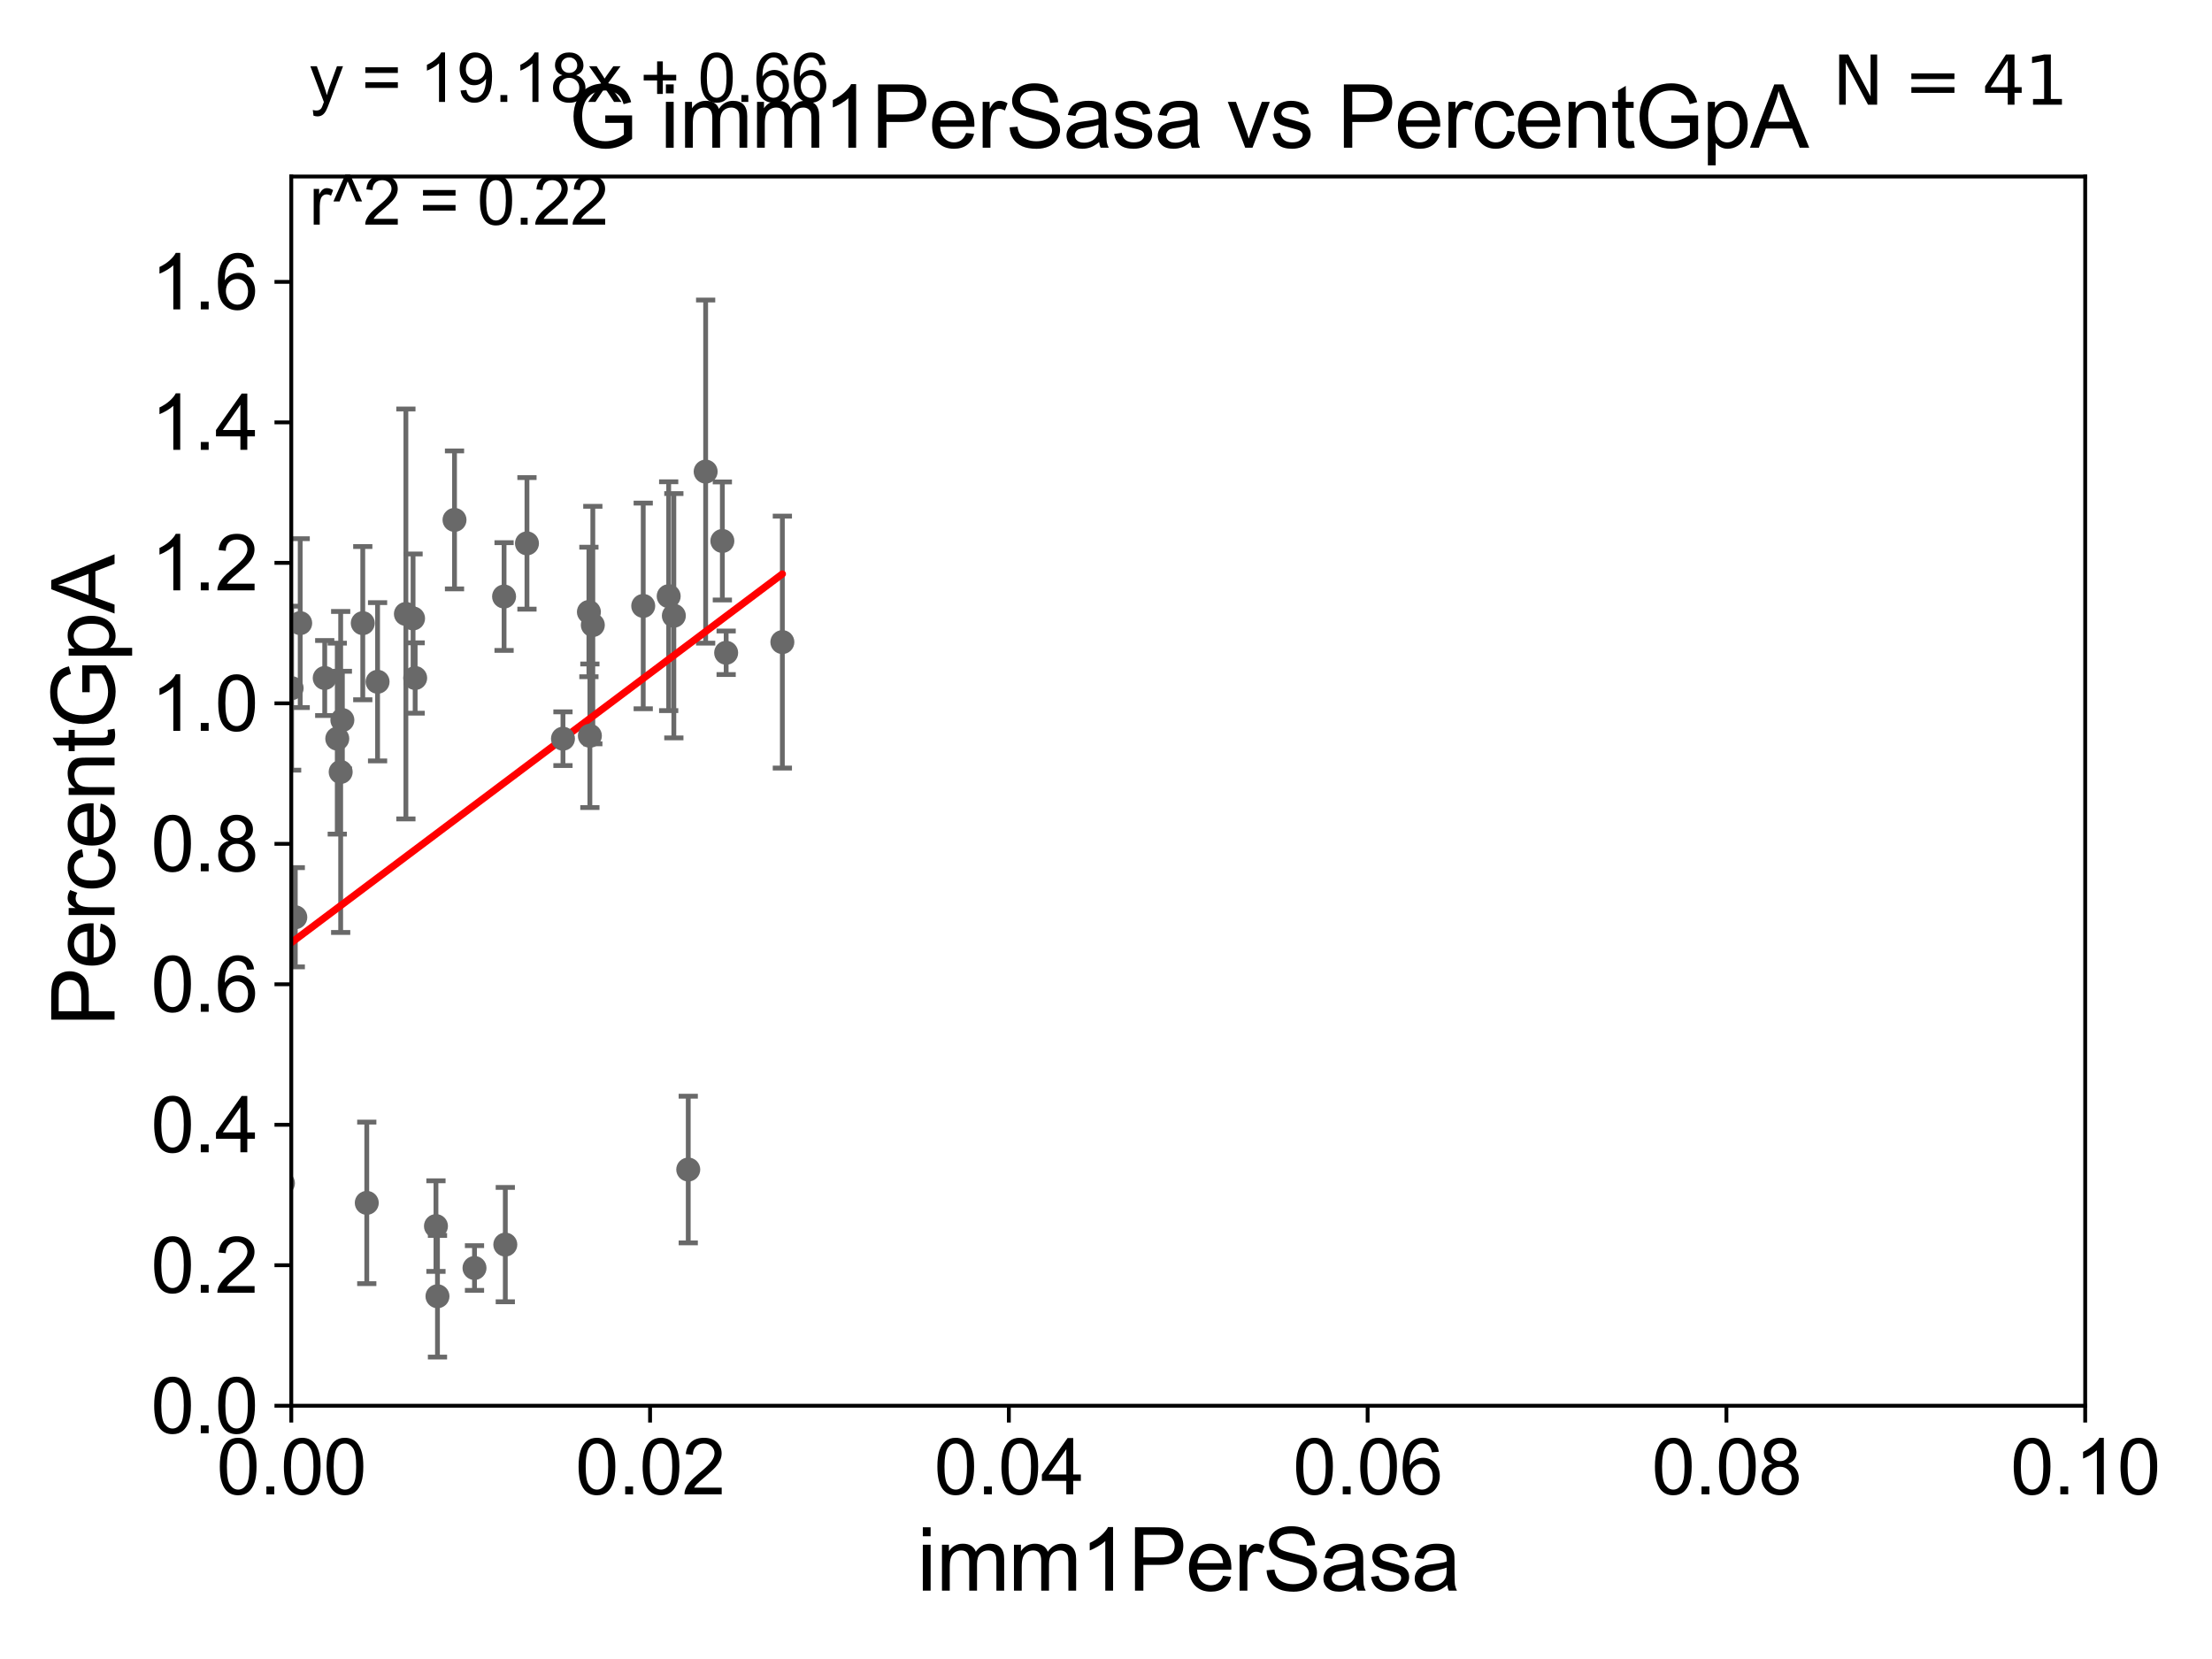 <?xml version="1.0" encoding="utf-8" standalone="no"?>
<!DOCTYPE svg PUBLIC "-//W3C//DTD SVG 1.1//EN"
  "http://www.w3.org/Graphics/SVG/1.1/DTD/svg11.dtd">
<svg xmlns:xlink="http://www.w3.org/1999/xlink" width="460.8pt" height="345.6pt" viewBox="0 0 460.8 345.6" xmlns="http://www.w3.org/2000/svg" version="1.1">
 <defs>
  <style type="text/css">*{stroke-linejoin: round; stroke-linecap: butt}</style>
 </defs>
 <g id="figure_1">
  <g id="patch_1">
   <path d="M 0 345.6 
L 460.8 345.6 
L 460.8 0 
L 0 0 
z
" style="fill: #ffffff"/>
  </g>
  <g id="axes_1">
   <g id="patch_2">
    <path d="M 60.68 292.84 
L 434.385 292.84 
L 434.385 36.775 
L 60.68 36.775 
z
" style="fill: #ffffff"/>
   </g>
   <g id="PathCollection_1">
    <defs>
     <path id="m2243560147" d="M 0 1.118 
C 0.297 1.118 0.581 1 0.791 0.791 
C 1 0.581 1.118 0.297 1.118 0 
C 1.118 -0.297 1 -0.581 0.791 -0.791 
C 0.581 -1 0.297 -1.118 0 -1.118 
C -0.297 -1.118 -0.581 -1 -0.791 -0.791 
C -1 -0.581 -1.118 -0.297 -1.118 0 
C -1.118 0.297 -1 0.581 -0.791 0.791 
C -0.581 1 -0.297 1.118 0 1.118 
z
" style="stroke: #696969"/>
    </defs>
    <g clip-path="url(#p7c82beccc7)">
     <use xlink:href="#m2243560147" x="67.646" y="141.24" style="fill: #696969; stroke: #696969"/>
     <use xlink:href="#m2243560147" x="86.049" y="128.83" style="fill: #696969; stroke: #696969"/>
     <use xlink:href="#m2243560147" x="105.008" y="124.27" style="fill: #696969; stroke: #696969"/>
     <use xlink:href="#m2243560147" x="84.555" y="127.898" style="fill: #696969; stroke: #696969"/>
     <use xlink:href="#m2243560147" x="51.725" y="133.988" style="fill: #696969; stroke: #696969"/>
     <use xlink:href="#m2243560147" x="143.375" y="243.637" style="fill: #696969; stroke: #696969"/>
     <use xlink:href="#m2243560147" x="70.261" y="153.873" style="fill: #696969; stroke: #696969"/>
     <use xlink:href="#m2243560147" x="61.514" y="191.082" style="fill: #696969; stroke: #696969"/>
     <use xlink:href="#m2243560147" x="58.943" y="246.482" style="fill: #696969; stroke: #696969"/>
     <use xlink:href="#m2243560147" x="90.818" y="255.418" style="fill: #696969; stroke: #696969"/>
     <use xlink:href="#m2243560147" x="91.135" y="270.034" style="fill: #696969; stroke: #696969"/>
     <use xlink:href="#m2243560147" x="98.847" y="264.146" style="fill: #696969; stroke: #696969"/>
     <use xlink:href="#m2243560147" x="33.419" y="264.045" style="fill: #696969; stroke: #696969"/>
     <use xlink:href="#m2243560147" x="53.851" y="255.278" style="fill: #696969; stroke: #696969"/>
     <use xlink:href="#m2243560147" x="76.406" y="250.581" style="fill: #696969; stroke: #696969"/>
     <use xlink:href="#m2243560147" x="49.015" y="239.809" style="fill: #696969; stroke: #696969"/>
     <use xlink:href="#m2243560147" x="25.492" y="262.939" style="fill: #696969; stroke: #696969"/>
     <use xlink:href="#m2243560147" x="31.706" y="245.771" style="fill: #696969; stroke: #696969"/>
     <use xlink:href="#m2243560147" x="117.276" y="153.884" style="fill: #696969; stroke: #696969"/>
     <use xlink:href="#m2243560147" x="105.264" y="259.271" style="fill: #696969; stroke: #696969"/>
     <use xlink:href="#m2243560147" x="78.656" y="142.026" style="fill: #696969; stroke: #696969"/>
     <use xlink:href="#m2243560147" x="139.3" y="124.199" style="fill: #696969; stroke: #696969"/>
     <use xlink:href="#m2243560147" x="70.969" y="160.814" style="fill: #696969; stroke: #696969"/>
     <use xlink:href="#m2243560147" x="123.496" y="130.211" style="fill: #696969; stroke: #696969"/>
     <use xlink:href="#m2243560147" x="133.996" y="126.225" style="fill: #696969; stroke: #696969"/>
     <use xlink:href="#m2243560147" x="86.486" y="141.241" style="fill: #696969; stroke: #696969"/>
     <use xlink:href="#m2243560147" x="109.776" y="113.195" style="fill: #696969; stroke: #696969"/>
     <use xlink:href="#m2243560147" x="62.536" y="129.809" style="fill: #696969; stroke: #696969"/>
     <use xlink:href="#m2243560147" x="60.752" y="143.356" style="fill: #696969; stroke: #696969"/>
     <use xlink:href="#m2243560147" x="75.572" y="129.815" style="fill: #696969; stroke: #696969"/>
     <use xlink:href="#m2243560147" x="94.684" y="108.307" style="fill: #696969; stroke: #696969"/>
     <use xlink:href="#m2243560147" x="162.98" y="133.761" style="fill: #696969; stroke: #696969"/>
     <use xlink:href="#m2243560147" x="71.321" y="150.001" style="fill: #696969; stroke: #696969"/>
     <use xlink:href="#m2243560147" x="147" y="98.244" style="fill: #696969; stroke: #696969"/>
     <use xlink:href="#m2243560147" x="48.627" y="170.955" style="fill: #696969; stroke: #696969"/>
     <use xlink:href="#m2243560147" x="140.375" y="128.271" style="fill: #696969; stroke: #696969"/>
     <use xlink:href="#m2243560147" x="151.271" y="135.984" style="fill: #696969; stroke: #696969"/>
     <use xlink:href="#m2243560147" x="150.48" y="112.694" style="fill: #696969; stroke: #696969"/>
     <use xlink:href="#m2243560147" x="122.884" y="153.276" style="fill: #696969; stroke: #696969"/>
     <use xlink:href="#m2243560147" x="122.68" y="127.485" style="fill: #696969; stroke: #696969"/>
     <use xlink:href="#m2243560147" x="56.723" y="259.422" style="fill: #696969; stroke: #696969"/>
    </g>
   </g>
   <g id="matplotlib.axis_1">
    <g id="xtick_1">
     <g id="line2d_1">
      <defs>
       <path id="md8ec4ab8c9" d="M 0 0 
L 0 3.5 
" style="stroke: #000000; stroke-width: 0.8"/>
      </defs>
      <g>
       <use xlink:href="#md8ec4ab8c9" x="60.68" y="292.84" style="stroke: #000000; stroke-width: 0.8"/>
      </g>
     </g>
     <g id="text_1">
      <!-- 0.00 -->
      <g transform="translate(45.111 311.293)scale(0.16 -0.16)">
       <defs>
        <path id="ArialMT-30" d="M 266 2259 
Q 266 3072 433 3567 
Q 600 4063 929 4331 
Q 1259 4600 1759 4600 
Q 2128 4600 2406 4451 
Q 2684 4303 2865 4023 
Q 3047 3744 3150 3342 
Q 3253 2941 3253 2259 
Q 3253 1453 3087 958 
Q 2922 463 2592 192 
Q 2263 -78 1759 -78 
Q 1097 -78 719 397 
Q 266 969 266 2259 
z
M 844 2259 
Q 844 1131 1108 757 
Q 1372 384 1759 384 
Q 2147 384 2411 759 
Q 2675 1134 2675 2259 
Q 2675 3391 2411 3762 
Q 2147 4134 1753 4134 
Q 1366 4134 1134 3806 
Q 844 3388 844 2259 
z
" transform="scale(0.016)"/>
        <path id="ArialMT-2e" d="M 581 0 
L 581 641 
L 1222 641 
L 1222 0 
L 581 0 
z
" transform="scale(0.016)"/>
       </defs>
       <use xlink:href="#ArialMT-30"/>
       <use xlink:href="#ArialMT-2e" x="55.615"/>
       <use xlink:href="#ArialMT-30" x="83.398"/>
       <use xlink:href="#ArialMT-30" x="139.014"/>
      </g>
     </g>
    </g>
    <g id="xtick_2">
     <g id="line2d_2">
      <g>
       <use xlink:href="#md8ec4ab8c9" x="135.421" y="292.84" style="stroke: #000000; stroke-width: 0.8"/>
      </g>
     </g>
     <g id="text_2">
      <!-- 0.02 -->
      <g transform="translate(119.852 311.293)scale(0.16 -0.16)">
       <defs>
        <path id="ArialMT-32" d="M 3222 541 
L 3222 0 
L 194 0 
Q 188 203 259 391 
Q 375 700 629 1000 
Q 884 1300 1366 1694 
Q 2113 2306 2375 2664 
Q 2638 3022 2638 3341 
Q 2638 3675 2398 3904 
Q 2159 4134 1775 4134 
Q 1369 4134 1125 3890 
Q 881 3647 878 3216 
L 300 3275 
Q 359 3922 746 4261 
Q 1134 4600 1788 4600 
Q 2447 4600 2831 4234 
Q 3216 3869 3216 3328 
Q 3216 3053 3103 2787 
Q 2991 2522 2730 2228 
Q 2469 1934 1863 1422 
Q 1356 997 1212 845 
Q 1069 694 975 541 
L 3222 541 
z
" transform="scale(0.016)"/>
       </defs>
       <use xlink:href="#ArialMT-30"/>
       <use xlink:href="#ArialMT-2e" x="55.615"/>
       <use xlink:href="#ArialMT-30" x="83.398"/>
       <use xlink:href="#ArialMT-32" x="139.014"/>
      </g>
     </g>
    </g>
    <g id="xtick_3">
     <g id="line2d_3">
      <g>
       <use xlink:href="#md8ec4ab8c9" x="210.162" y="292.84" style="stroke: #000000; stroke-width: 0.8"/>
      </g>
     </g>
     <g id="text_3">
      <!-- 0.04 -->
      <g transform="translate(194.593 311.293)scale(0.16 -0.16)">
       <defs>
        <path id="ArialMT-34" d="M 2069 0 
L 2069 1097 
L 81 1097 
L 81 1613 
L 2172 4581 
L 2631 4581 
L 2631 1613 
L 3250 1613 
L 3250 1097 
L 2631 1097 
L 2631 0 
L 2069 0 
z
M 2069 1613 
L 2069 3678 
L 634 1613 
L 2069 1613 
z
" transform="scale(0.016)"/>
       </defs>
       <use xlink:href="#ArialMT-30"/>
       <use xlink:href="#ArialMT-2e" x="55.615"/>
       <use xlink:href="#ArialMT-30" x="83.398"/>
       <use xlink:href="#ArialMT-34" x="139.014"/>
      </g>
     </g>
    </g>
    <g id="xtick_4">
     <g id="line2d_4">
      <g>
       <use xlink:href="#md8ec4ab8c9" x="284.903" y="292.84" style="stroke: #000000; stroke-width: 0.8"/>
      </g>
     </g>
     <g id="text_4">
      <!-- 0.06 -->
      <g transform="translate(269.334 311.293)scale(0.16 -0.16)">
       <defs>
        <path id="ArialMT-36" d="M 3184 3459 
L 2625 3416 
Q 2550 3747 2413 3897 
Q 2184 4138 1850 4138 
Q 1581 4138 1378 3988 
Q 1113 3794 959 3422 
Q 806 3050 800 2363 
Q 1003 2672 1297 2822 
Q 1591 2972 1913 2972 
Q 2475 2972 2870 2558 
Q 3266 2144 3266 1488 
Q 3266 1056 3080 686 
Q 2894 316 2569 119 
Q 2244 -78 1831 -78 
Q 1128 -78 684 439 
Q 241 956 241 2144 
Q 241 3472 731 4075 
Q 1159 4600 1884 4600 
Q 2425 4600 2770 4297 
Q 3116 3994 3184 3459 
z
M 888 1484 
Q 888 1194 1011 928 
Q 1134 663 1356 523 
Q 1578 384 1822 384 
Q 2178 384 2434 671 
Q 2691 959 2691 1453 
Q 2691 1928 2437 2201 
Q 2184 2475 1800 2475 
Q 1419 2475 1153 2201 
Q 888 1928 888 1484 
z
" transform="scale(0.016)"/>
       </defs>
       <use xlink:href="#ArialMT-30"/>
       <use xlink:href="#ArialMT-2e" x="55.615"/>
       <use xlink:href="#ArialMT-30" x="83.398"/>
       <use xlink:href="#ArialMT-36" x="139.014"/>
      </g>
     </g>
    </g>
    <g id="xtick_5">
     <g id="line2d_5">
      <g>
       <use xlink:href="#md8ec4ab8c9" x="359.644" y="292.84" style="stroke: #000000; stroke-width: 0.8"/>
      </g>
     </g>
     <g id="text_5">
      <!-- 0.08 -->
      <g transform="translate(344.075 311.293)scale(0.16 -0.16)">
       <defs>
        <path id="ArialMT-38" d="M 1131 2484 
Q 781 2613 612 2850 
Q 444 3088 444 3419 
Q 444 3919 803 4259 
Q 1163 4600 1759 4600 
Q 2359 4600 2725 4251 
Q 3091 3903 3091 3403 
Q 3091 3084 2923 2848 
Q 2756 2613 2416 2484 
Q 2838 2347 3058 2040 
Q 3278 1734 3278 1309 
Q 3278 722 2862 322 
Q 2447 -78 1769 -78 
Q 1091 -78 675 323 
Q 259 725 259 1325 
Q 259 1772 486 2073 
Q 713 2375 1131 2484 
z
M 1019 3438 
Q 1019 3113 1228 2906 
Q 1438 2700 1772 2700 
Q 2097 2700 2305 2904 
Q 2513 3109 2513 3406 
Q 2513 3716 2298 3927 
Q 2084 4138 1766 4138 
Q 1444 4138 1231 3931 
Q 1019 3725 1019 3438 
z
M 838 1322 
Q 838 1081 952 856 
Q 1066 631 1291 507 
Q 1516 384 1775 384 
Q 2178 384 2440 643 
Q 2703 903 2703 1303 
Q 2703 1709 2433 1975 
Q 2163 2241 1756 2241 
Q 1359 2241 1098 1978 
Q 838 1716 838 1322 
z
" transform="scale(0.016)"/>
       </defs>
       <use xlink:href="#ArialMT-30"/>
       <use xlink:href="#ArialMT-2e" x="55.615"/>
       <use xlink:href="#ArialMT-30" x="83.398"/>
       <use xlink:href="#ArialMT-38" x="139.014"/>
      </g>
     </g>
    </g>
    <g id="xtick_6">
     <g id="line2d_6">
      <g>
       <use xlink:href="#md8ec4ab8c9" x="434.385" y="292.84" style="stroke: #000000; stroke-width: 0.8"/>
      </g>
     </g>
     <g id="text_6">
      <!-- 0.10 -->
      <g transform="translate(418.816 311.293)scale(0.16 -0.16)">
       <defs>
        <path id="ArialMT-31" d="M 2384 0 
L 1822 0 
L 1822 3584 
Q 1619 3391 1289 3197 
Q 959 3003 697 2906 
L 697 3450 
Q 1169 3672 1522 3987 
Q 1875 4303 2022 4600 
L 2384 4600 
L 2384 0 
z
" transform="scale(0.016)"/>
       </defs>
       <use xlink:href="#ArialMT-30"/>
       <use xlink:href="#ArialMT-2e" x="55.615"/>
       <use xlink:href="#ArialMT-31" x="83.398"/>
       <use xlink:href="#ArialMT-30" x="139.014"/>
      </g>
     </g>
    </g>
    <g id="text_7">
     <!-- imm1PerSasa -->
     <g transform="translate(191.017 331.357)scale(0.18 -0.18)">
      <defs>
       <path id="ArialMT-69" d="M 425 3934 
L 425 4581 
L 988 4581 
L 988 3934 
L 425 3934 
z
M 425 0 
L 425 3319 
L 988 3319 
L 988 0 
L 425 0 
z
" transform="scale(0.016)"/>
       <path id="ArialMT-6d" d="M 422 0 
L 422 3319 
L 925 3319 
L 925 2853 
Q 1081 3097 1340 3245 
Q 1600 3394 1931 3394 
Q 2300 3394 2536 3241 
Q 2772 3088 2869 2813 
Q 3263 3394 3894 3394 
Q 4388 3394 4653 3120 
Q 4919 2847 4919 2278 
L 4919 0 
L 4359 0 
L 4359 2091 
Q 4359 2428 4304 2576 
Q 4250 2725 4106 2815 
Q 3963 2906 3769 2906 
Q 3419 2906 3187 2673 
Q 2956 2441 2956 1928 
L 2956 0 
L 2394 0 
L 2394 2156 
Q 2394 2531 2256 2718 
Q 2119 2906 1806 2906 
Q 1569 2906 1367 2781 
Q 1166 2656 1075 2415 
Q 984 2175 984 1722 
L 984 0 
L 422 0 
z
" transform="scale(0.016)"/>
       <path id="ArialMT-50" d="M 494 0 
L 494 4581 
L 2222 4581 
Q 2678 4581 2919 4538 
Q 3256 4481 3484 4323 
Q 3713 4166 3852 3881 
Q 3991 3597 3991 3256 
Q 3991 2672 3619 2267 
Q 3247 1863 2275 1863 
L 1100 1863 
L 1100 0 
L 494 0 
z
M 1100 2403 
L 2284 2403 
Q 2872 2403 3119 2622 
Q 3366 2841 3366 3238 
Q 3366 3525 3220 3729 
Q 3075 3934 2838 4000 
Q 2684 4041 2272 4041 
L 1100 4041 
L 1100 2403 
z
" transform="scale(0.016)"/>
       <path id="ArialMT-65" d="M 2694 1069 
L 3275 997 
Q 3138 488 2766 206 
Q 2394 -75 1816 -75 
Q 1088 -75 661 373 
Q 234 822 234 1631 
Q 234 2469 665 2931 
Q 1097 3394 1784 3394 
Q 2450 3394 2872 2941 
Q 3294 2488 3294 1666 
Q 3294 1616 3291 1516 
L 816 1516 
Q 847 969 1125 678 
Q 1403 388 1819 388 
Q 2128 388 2347 550 
Q 2566 713 2694 1069 
z
M 847 1978 
L 2700 1978 
Q 2663 2397 2488 2606 
Q 2219 2931 1791 2931 
Q 1403 2931 1139 2672 
Q 875 2413 847 1978 
z
" transform="scale(0.016)"/>
       <path id="ArialMT-72" d="M 416 0 
L 416 3319 
L 922 3319 
L 922 2816 
Q 1116 3169 1280 3281 
Q 1444 3394 1641 3394 
Q 1925 3394 2219 3213 
L 2025 2691 
Q 1819 2813 1613 2813 
Q 1428 2813 1281 2702 
Q 1134 2591 1072 2394 
Q 978 2094 978 1738 
L 978 0 
L 416 0 
z
" transform="scale(0.016)"/>
       <path id="ArialMT-53" d="M 288 1472 
L 859 1522 
Q 900 1178 1048 958 
Q 1197 738 1509 602 
Q 1822 466 2213 466 
Q 2559 466 2825 569 
Q 3091 672 3220 851 
Q 3350 1031 3350 1244 
Q 3350 1459 3225 1620 
Q 3100 1781 2813 1891 
Q 2628 1963 1997 2114 
Q 1366 2266 1113 2400 
Q 784 2572 623 2826 
Q 463 3081 463 3397 
Q 463 3744 659 4045 
Q 856 4347 1234 4503 
Q 1613 4659 2075 4659 
Q 2584 4659 2973 4495 
Q 3363 4331 3572 4012 
Q 3781 3694 3797 3291 
L 3216 3247 
Q 3169 3681 2898 3903 
Q 2628 4125 2100 4125 
Q 1550 4125 1298 3923 
Q 1047 3722 1047 3438 
Q 1047 3191 1225 3031 
Q 1400 2872 2139 2705 
Q 2878 2538 3153 2413 
Q 3553 2228 3743 1945 
Q 3934 1663 3934 1294 
Q 3934 928 3725 604 
Q 3516 281 3123 101 
Q 2731 -78 2241 -78 
Q 1619 -78 1198 103 
Q 778 284 539 648 
Q 300 1013 288 1472 
z
" transform="scale(0.016)"/>
       <path id="ArialMT-61" d="M 2588 409 
Q 2275 144 1986 34 
Q 1697 -75 1366 -75 
Q 819 -75 525 192 
Q 231 459 231 875 
Q 231 1119 342 1320 
Q 453 1522 633 1644 
Q 813 1766 1038 1828 
Q 1203 1872 1538 1913 
Q 2219 1994 2541 2106 
Q 2544 2222 2544 2253 
Q 2544 2597 2384 2738 
Q 2169 2928 1744 2928 
Q 1347 2928 1158 2789 
Q 969 2650 878 2297 
L 328 2372 
Q 403 2725 575 2942 
Q 747 3159 1072 3276 
Q 1397 3394 1825 3394 
Q 2250 3394 2515 3294 
Q 2781 3194 2906 3042 
Q 3031 2891 3081 2659 
Q 3109 2516 3109 2141 
L 3109 1391 
Q 3109 606 3145 398 
Q 3181 191 3288 0 
L 2700 0 
Q 2613 175 2588 409 
z
M 2541 1666 
Q 2234 1541 1622 1453 
Q 1275 1403 1131 1340 
Q 988 1278 909 1158 
Q 831 1038 831 891 
Q 831 666 1001 516 
Q 1172 366 1500 366 
Q 1825 366 2078 508 
Q 2331 650 2450 897 
Q 2541 1088 2541 1459 
L 2541 1666 
z
" transform="scale(0.016)"/>
       <path id="ArialMT-73" d="M 197 991 
L 753 1078 
Q 800 744 1014 566 
Q 1228 388 1613 388 
Q 2000 388 2187 545 
Q 2375 703 2375 916 
Q 2375 1106 2209 1216 
Q 2094 1291 1634 1406 
Q 1016 1563 777 1677 
Q 538 1791 414 1992 
Q 291 2194 291 2438 
Q 291 2659 392 2848 
Q 494 3038 669 3163 
Q 800 3259 1026 3326 
Q 1253 3394 1513 3394 
Q 1903 3394 2198 3281 
Q 2494 3169 2634 2976 
Q 2775 2784 2828 2463 
L 2278 2388 
Q 2241 2644 2061 2787 
Q 1881 2931 1553 2931 
Q 1166 2931 1000 2803 
Q 834 2675 834 2503 
Q 834 2394 903 2306 
Q 972 2216 1119 2156 
Q 1203 2125 1616 2013 
Q 2213 1853 2448 1751 
Q 2684 1650 2818 1456 
Q 2953 1263 2953 975 
Q 2953 694 2789 445 
Q 2625 197 2315 61 
Q 2006 -75 1616 -75 
Q 969 -75 630 194 
Q 291 463 197 991 
z
" transform="scale(0.016)"/>
      </defs>
      <use xlink:href="#ArialMT-69"/>
      <use xlink:href="#ArialMT-6d" x="22.217"/>
      <use xlink:href="#ArialMT-6d" x="105.518"/>
      <use xlink:href="#ArialMT-31" x="188.818"/>
      <use xlink:href="#ArialMT-50" x="244.434"/>
      <use xlink:href="#ArialMT-65" x="311.133"/>
      <use xlink:href="#ArialMT-72" x="366.748"/>
      <use xlink:href="#ArialMT-53" x="400.049"/>
      <use xlink:href="#ArialMT-61" x="466.748"/>
      <use xlink:href="#ArialMT-73" x="522.363"/>
      <use xlink:href="#ArialMT-61" x="572.363"/>
     </g>
    </g>
   </g>
   <g id="matplotlib.axis_2">
    <g id="ytick_1">
     <g id="line2d_7">
      <defs>
       <path id="m9326427aa5" d="M 0 0 
L -3.5 0 
" style="stroke: #000000; stroke-width: 0.8"/>
      </defs>
      <g>
       <use xlink:href="#m9326427aa5" x="60.68" y="292.84" style="stroke: #000000; stroke-width: 0.8"/>
      </g>
     </g>
     <g id="text_8">
      <!-- 0.0 -->
      <g transform="translate(31.44 298.566)scale(0.16 -0.16)">
       <use xlink:href="#ArialMT-30"/>
       <use xlink:href="#ArialMT-2e" x="55.615"/>
       <use xlink:href="#ArialMT-30" x="83.398"/>
      </g>
     </g>
    </g>
    <g id="ytick_2">
     <g id="line2d_8">
      <g>
       <use xlink:href="#m9326427aa5" x="60.68" y="263.575" style="stroke: #000000; stroke-width: 0.8"/>
      </g>
     </g>
     <g id="text_9">
      <!-- 0.2 -->
      <g transform="translate(31.44 269.302)scale(0.16 -0.16)">
       <use xlink:href="#ArialMT-30"/>
       <use xlink:href="#ArialMT-2e" x="55.615"/>
       <use xlink:href="#ArialMT-32" x="83.398"/>
      </g>
     </g>
    </g>
    <g id="ytick_3">
     <g id="line2d_9">
      <g>
       <use xlink:href="#m9326427aa5" x="60.68" y="234.311" style="stroke: #000000; stroke-width: 0.8"/>
      </g>
     </g>
     <g id="text_10">
      <!-- 0.4 -->
      <g transform="translate(31.44 240.037)scale(0.16 -0.16)">
       <use xlink:href="#ArialMT-30"/>
       <use xlink:href="#ArialMT-2e" x="55.615"/>
       <use xlink:href="#ArialMT-34" x="83.398"/>
      </g>
     </g>
    </g>
    <g id="ytick_4">
     <g id="line2d_10">
      <g>
       <use xlink:href="#m9326427aa5" x="60.68" y="205.046" style="stroke: #000000; stroke-width: 0.8"/>
      </g>
     </g>
     <g id="text_11">
      <!-- 0.6 -->
      <g transform="translate(31.44 210.772)scale(0.16 -0.16)">
       <use xlink:href="#ArialMT-30"/>
       <use xlink:href="#ArialMT-2e" x="55.615"/>
       <use xlink:href="#ArialMT-36" x="83.398"/>
      </g>
     </g>
    </g>
    <g id="ytick_5">
     <g id="line2d_11">
      <g>
       <use xlink:href="#m9326427aa5" x="60.68" y="175.782" style="stroke: #000000; stroke-width: 0.8"/>
      </g>
     </g>
     <g id="text_12">
      <!-- 0.8 -->
      <g transform="translate(31.44 181.508)scale(0.16 -0.16)">
       <use xlink:href="#ArialMT-30"/>
       <use xlink:href="#ArialMT-2e" x="55.615"/>
       <use xlink:href="#ArialMT-38" x="83.398"/>
      </g>
     </g>
    </g>
    <g id="ytick_6">
     <g id="line2d_12">
      <g>
       <use xlink:href="#m9326427aa5" x="60.68" y="146.517" style="stroke: #000000; stroke-width: 0.8"/>
      </g>
     </g>
     <g id="text_13">
      <!-- 1.0 -->
      <g transform="translate(31.44 152.243)scale(0.16 -0.16)">
       <use xlink:href="#ArialMT-31"/>
       <use xlink:href="#ArialMT-2e" x="55.615"/>
       <use xlink:href="#ArialMT-30" x="83.398"/>
      </g>
     </g>
    </g>
    <g id="ytick_7">
     <g id="line2d_13">
      <g>
       <use xlink:href="#m9326427aa5" x="60.68" y="117.252" style="stroke: #000000; stroke-width: 0.8"/>
      </g>
     </g>
     <g id="text_14">
      <!-- 1.2 -->
      <g transform="translate(31.44 122.979)scale(0.16 -0.16)">
       <use xlink:href="#ArialMT-31"/>
       <use xlink:href="#ArialMT-2e" x="55.615"/>
       <use xlink:href="#ArialMT-32" x="83.398"/>
      </g>
     </g>
    </g>
    <g id="ytick_8">
     <g id="line2d_14">
      <g>
       <use xlink:href="#m9326427aa5" x="60.68" y="87.988" style="stroke: #000000; stroke-width: 0.8"/>
      </g>
     </g>
     <g id="text_15">
      <!-- 1.4 -->
      <g transform="translate(31.44 93.714)scale(0.16 -0.16)">
       <use xlink:href="#ArialMT-31"/>
       <use xlink:href="#ArialMT-2e" x="55.615"/>
       <use xlink:href="#ArialMT-34" x="83.398"/>
      </g>
     </g>
    </g>
    <g id="ytick_9">
     <g id="line2d_15">
      <g>
       <use xlink:href="#m9326427aa5" x="60.68" y="58.723" style="stroke: #000000; stroke-width: 0.8"/>
      </g>
     </g>
     <g id="text_16">
      <!-- 1.6 -->
      <g transform="translate(31.44 64.45)scale(0.16 -0.16)">
       <use xlink:href="#ArialMT-31"/>
       <use xlink:href="#ArialMT-2e" x="55.615"/>
       <use xlink:href="#ArialMT-36" x="83.398"/>
      </g>
     </g>
    </g>
    <g id="text_17">
     <!-- PercentGpA -->
     <g transform="translate(23.863 213.831)rotate(-90)scale(0.18 -0.18)">
      <defs>
       <path id="ArialMT-63" d="M 2588 1216 
L 3141 1144 
Q 3050 572 2676 248 
Q 2303 -75 1759 -75 
Q 1078 -75 664 370 
Q 250 816 250 1647 
Q 250 2184 428 2587 
Q 606 2991 970 3192 
Q 1334 3394 1763 3394 
Q 2303 3394 2647 3120 
Q 2991 2847 3088 2344 
L 2541 2259 
Q 2463 2594 2264 2762 
Q 2066 2931 1784 2931 
Q 1359 2931 1093 2626 
Q 828 2322 828 1663 
Q 828 994 1084 691 
Q 1341 388 1753 388 
Q 2084 388 2306 591 
Q 2528 794 2588 1216 
z
" transform="scale(0.016)"/>
       <path id="ArialMT-6e" d="M 422 0 
L 422 3319 
L 928 3319 
L 928 2847 
Q 1294 3394 1984 3394 
Q 2284 3394 2536 3286 
Q 2788 3178 2913 3003 
Q 3038 2828 3088 2588 
Q 3119 2431 3119 2041 
L 3119 0 
L 2556 0 
L 2556 2019 
Q 2556 2363 2490 2533 
Q 2425 2703 2258 2804 
Q 2091 2906 1866 2906 
Q 1506 2906 1245 2678 
Q 984 2450 984 1813 
L 984 0 
L 422 0 
z
" transform="scale(0.016)"/>
       <path id="ArialMT-74" d="M 1650 503 
L 1731 6 
Q 1494 -44 1306 -44 
Q 1000 -44 831 53 
Q 663 150 594 308 
Q 525 466 525 972 
L 525 2881 
L 113 2881 
L 113 3319 
L 525 3319 
L 525 4141 
L 1084 4478 
L 1084 3319 
L 1650 3319 
L 1650 2881 
L 1084 2881 
L 1084 941 
Q 1084 700 1114 631 
Q 1144 563 1211 522 
Q 1278 481 1403 481 
Q 1497 481 1650 503 
z
" transform="scale(0.016)"/>
       <path id="ArialMT-47" d="M 2638 1797 
L 2638 2334 
L 4578 2338 
L 4578 638 
Q 4131 281 3656 101 
Q 3181 -78 2681 -78 
Q 2006 -78 1454 211 
Q 903 500 622 1047 
Q 341 1594 341 2269 
Q 341 2938 620 3517 
Q 900 4097 1425 4378 
Q 1950 4659 2634 4659 
Q 3131 4659 3532 4498 
Q 3934 4338 4162 4050 
Q 4391 3763 4509 3300 
L 3963 3150 
Q 3859 3500 3706 3700 
Q 3553 3900 3268 4020 
Q 2984 4141 2638 4141 
Q 2222 4141 1919 4014 
Q 1616 3888 1430 3681 
Q 1244 3475 1141 3228 
Q 966 2803 966 2306 
Q 966 1694 1177 1281 
Q 1388 869 1791 669 
Q 2194 469 2647 469 
Q 3041 469 3416 620 
Q 3791 772 3984 944 
L 3984 1797 
L 2638 1797 
z
" transform="scale(0.016)"/>
       <path id="ArialMT-70" d="M 422 -1272 
L 422 3319 
L 934 3319 
L 934 2888 
Q 1116 3141 1344 3267 
Q 1572 3394 1897 3394 
Q 2322 3394 2647 3175 
Q 2972 2956 3137 2557 
Q 3303 2159 3303 1684 
Q 3303 1175 3120 767 
Q 2938 359 2589 142 
Q 2241 -75 1856 -75 
Q 1575 -75 1351 44 
Q 1128 163 984 344 
L 984 -1272 
L 422 -1272 
z
M 931 1641 
Q 931 1000 1190 694 
Q 1450 388 1819 388 
Q 2194 388 2461 705 
Q 2728 1022 2728 1688 
Q 2728 2322 2467 2637 
Q 2206 2953 1844 2953 
Q 1484 2953 1207 2617 
Q 931 2281 931 1641 
z
" transform="scale(0.016)"/>
       <path id="ArialMT-41" d="M -9 0 
L 1750 4581 
L 2403 4581 
L 4278 0 
L 3588 0 
L 3053 1388 
L 1138 1388 
L 634 0 
L -9 0 
z
M 1313 1881 
L 2866 1881 
L 2388 3150 
Q 2169 3728 2063 4100 
Q 1975 3659 1816 3225 
L 1313 1881 
z
" transform="scale(0.016)"/>
      </defs>
      <use xlink:href="#ArialMT-50"/>
      <use xlink:href="#ArialMT-65" x="66.699"/>
      <use xlink:href="#ArialMT-72" x="122.314"/>
      <use xlink:href="#ArialMT-63" x="155.615"/>
      <use xlink:href="#ArialMT-65" x="205.615"/>
      <use xlink:href="#ArialMT-6e" x="261.23"/>
      <use xlink:href="#ArialMT-74" x="316.846"/>
      <use xlink:href="#ArialMT-47" x="344.629"/>
      <use xlink:href="#ArialMT-70" x="422.412"/>
      <use xlink:href="#ArialMT-41" x="478.027"/>
     </g>
    </g>
   </g>
   <g id="LineCollection_1">
    <path d="M 67.646 149.056 
L 67.646 133.425 
" clip-path="url(#p7c82beccc7)" style="fill: none; stroke: #696969"/>
    <path d="M 86.049 142.256 
L 86.049 115.404 
" clip-path="url(#p7c82beccc7)" style="fill: none; stroke: #696969"/>
    <path d="M 105.008 135.492 
L 105.008 113.048 
" clip-path="url(#p7c82beccc7)" style="fill: none; stroke: #696969"/>
    <path d="M 84.555 170.595 
L 84.555 85.201 
" clip-path="url(#p7c82beccc7)" style="fill: none; stroke: #696969"/>
    <path d="M 51.725 137.624 
L 51.725 130.353 
" clip-path="url(#p7c82beccc7)" style="fill: none; stroke: #696969"/>
    <path d="M 143.375 258.912 
L 143.375 228.361 
" clip-path="url(#p7c82beccc7)" style="fill: none; stroke: #696969"/>
    <path d="M 70.261 173.761 
L 70.261 133.985 
" clip-path="url(#p7c82beccc7)" style="fill: none; stroke: #696969"/>
    <path d="M 61.514 201.42 
L 61.514 180.744 
" clip-path="url(#p7c82beccc7)" style="fill: none; stroke: #696969"/>
    <path d="M 58.943 250.215 
L 58.943 242.748 
" clip-path="url(#p7c82beccc7)" style="fill: none; stroke: #696969"/>
    <path d="M 90.818 264.856 
L 90.818 245.979 
" clip-path="url(#p7c82beccc7)" style="fill: none; stroke: #696969"/>
    <path d="M 91.135 282.705 
L 91.135 257.362 
" clip-path="url(#p7c82beccc7)" style="fill: none; stroke: #696969"/>
    <path d="M 98.847 268.803 
L 98.847 259.488 
" clip-path="url(#p7c82beccc7)" style="fill: none; stroke: #696969"/>
    <path d="M 33.419 269.528 
L 33.419 258.562 
" clip-path="url(#p7c82beccc7)" style="fill: none; stroke: #696969"/>
    <path d="M 53.851 271.005 
L 53.851 239.552 
" clip-path="url(#p7c82beccc7)" style="fill: none; stroke: #696969"/>
    <path d="M 76.406 267.408 
L 76.406 233.754 
" clip-path="url(#p7c82beccc7)" style="fill: none; stroke: #696969"/>
    <path d="M 49.015 242.825 
L 49.015 236.793 
" clip-path="url(#p7c82beccc7)" style="fill: none; stroke: #696969"/>
    <path d="M 25.492 276.751 
L 25.492 249.126 
" clip-path="url(#p7c82beccc7)" style="fill: none; stroke: #696969"/>
    <path d="M 31.706 253.968 
L 31.706 237.573 
" clip-path="url(#p7c82beccc7)" style="fill: none; stroke: #696969"/>
    <path d="M 117.276 159.478 
L 117.276 148.29 
" clip-path="url(#p7c82beccc7)" style="fill: none; stroke: #696969"/>
    <path d="M 105.264 271.182 
L 105.264 247.36 
" clip-path="url(#p7c82beccc7)" style="fill: none; stroke: #696969"/>
    <path d="M 78.656 158.513 
L 78.656 125.539 
" clip-path="url(#p7c82beccc7)" style="fill: none; stroke: #696969"/>
    <path d="M 139.3 148.034 
L 139.3 100.364 
" clip-path="url(#p7c82beccc7)" style="fill: none; stroke: #696969"/>
    <path d="M 70.969 194.248 
L 70.969 127.379 
" clip-path="url(#p7c82beccc7)" style="fill: none; stroke: #696969"/>
    <path d="M 123.496 154.95 
L 123.496 105.473 
" clip-path="url(#p7c82beccc7)" style="fill: none; stroke: #696969"/>
    <path d="M 133.996 147.644 
L 133.996 104.806 
" clip-path="url(#p7c82beccc7)" style="fill: none; stroke: #696969"/>
    <path d="M 86.486 148.57 
L 86.486 133.913 
" clip-path="url(#p7c82beccc7)" style="fill: none; stroke: #696969"/>
    <path d="M 109.776 126.9 
L 109.776 99.49 
" clip-path="url(#p7c82beccc7)" style="fill: none; stroke: #696969"/>
    <path d="M 62.536 147.398 
L 62.536 112.22 
" clip-path="url(#p7c82beccc7)" style="fill: none; stroke: #696969"/>
    <path d="M 60.752 160.438 
L 60.752 126.274 
" clip-path="url(#p7c82beccc7)" style="fill: none; stroke: #696969"/>
    <path d="M 75.572 145.774 
L 75.572 113.856 
" clip-path="url(#p7c82beccc7)" style="fill: none; stroke: #696969"/>
    <path d="M 94.684 122.681 
L 94.684 93.933 
" clip-path="url(#p7c82beccc7)" style="fill: none; stroke: #696969"/>
    <path d="M 162.98 160.002 
L 162.98 107.521 
" clip-path="url(#p7c82beccc7)" style="fill: none; stroke: #696969"/>
    <path d="M 71.321 160.164 
L 71.321 139.838 
" clip-path="url(#p7c82beccc7)" style="fill: none; stroke: #696969"/>
    <path d="M 147 133.986 
L 147 62.503 
" clip-path="url(#p7c82beccc7)" style="fill: none; stroke: #696969"/>
    <path d="M 48.627 177.108 
L 48.627 164.801 
" clip-path="url(#p7c82beccc7)" style="fill: none; stroke: #696969"/>
    <path d="M 140.375 153.721 
L 140.375 102.821 
" clip-path="url(#p7c82beccc7)" style="fill: none; stroke: #696969"/>
    <path d="M 151.271 140.52 
L 151.271 131.448 
" clip-path="url(#p7c82beccc7)" style="fill: none; stroke: #696969"/>
    <path d="M 150.48 124.987 
L 150.48 100.401 
" clip-path="url(#p7c82beccc7)" style="fill: none; stroke: #696969"/>
    <path d="M 122.884 168.229 
L 122.884 138.323 
" clip-path="url(#p7c82beccc7)" style="fill: none; stroke: #696969"/>
    <path d="M 122.68 140.978 
L 122.68 113.992 
" clip-path="url(#p7c82beccc7)" style="fill: none; stroke: #696969"/>
    <path d="M 56.723 273.717 
L 56.723 245.127 
" clip-path="url(#p7c82beccc7)" style="fill: none; stroke: #696969"/>
   </g>
   <g id="line2d_16">
    <defs>
     <path id="mb85c7f8b8c" d="M 2 0 
L -2 -0 
" style="stroke: #696969"/>
    </defs>
    <g clip-path="url(#p7c82beccc7)">
     <use xlink:href="#mb85c7f8b8c" x="67.646" y="149.056" style="fill: #696969; stroke: #696969"/>
     <use xlink:href="#mb85c7f8b8c" x="86.049" y="142.256" style="fill: #696969; stroke: #696969"/>
     <use xlink:href="#mb85c7f8b8c" x="105.008" y="135.492" style="fill: #696969; stroke: #696969"/>
     <use xlink:href="#mb85c7f8b8c" x="84.555" y="170.595" style="fill: #696969; stroke: #696969"/>
     <use xlink:href="#mb85c7f8b8c" x="51.725" y="137.624" style="fill: #696969; stroke: #696969"/>
     <use xlink:href="#mb85c7f8b8c" x="143.375" y="258.912" style="fill: #696969; stroke: #696969"/>
     <use xlink:href="#mb85c7f8b8c" x="70.261" y="173.761" style="fill: #696969; stroke: #696969"/>
     <use xlink:href="#mb85c7f8b8c" x="61.514" y="201.42" style="fill: #696969; stroke: #696969"/>
     <use xlink:href="#mb85c7f8b8c" x="58.943" y="250.215" style="fill: #696969; stroke: #696969"/>
     <use xlink:href="#mb85c7f8b8c" x="90.818" y="264.856" style="fill: #696969; stroke: #696969"/>
     <use xlink:href="#mb85c7f8b8c" x="91.135" y="282.705" style="fill: #696969; stroke: #696969"/>
     <use xlink:href="#mb85c7f8b8c" x="98.847" y="268.803" style="fill: #696969; stroke: #696969"/>
     <use xlink:href="#mb85c7f8b8c" x="33.419" y="269.528" style="fill: #696969; stroke: #696969"/>
     <use xlink:href="#mb85c7f8b8c" x="53.851" y="271.005" style="fill: #696969; stroke: #696969"/>
     <use xlink:href="#mb85c7f8b8c" x="76.406" y="267.408" style="fill: #696969; stroke: #696969"/>
     <use xlink:href="#mb85c7f8b8c" x="49.015" y="242.825" style="fill: #696969; stroke: #696969"/>
     <use xlink:href="#mb85c7f8b8c" x="25.492" y="276.751" style="fill: #696969; stroke: #696969"/>
     <use xlink:href="#mb85c7f8b8c" x="31.706" y="253.968" style="fill: #696969; stroke: #696969"/>
     <use xlink:href="#mb85c7f8b8c" x="117.276" y="159.478" style="fill: #696969; stroke: #696969"/>
     <use xlink:href="#mb85c7f8b8c" x="105.264" y="271.182" style="fill: #696969; stroke: #696969"/>
     <use xlink:href="#mb85c7f8b8c" x="78.656" y="158.513" style="fill: #696969; stroke: #696969"/>
     <use xlink:href="#mb85c7f8b8c" x="139.3" y="148.034" style="fill: #696969; stroke: #696969"/>
     <use xlink:href="#mb85c7f8b8c" x="70.969" y="194.248" style="fill: #696969; stroke: #696969"/>
     <use xlink:href="#mb85c7f8b8c" x="123.496" y="154.95" style="fill: #696969; stroke: #696969"/>
     <use xlink:href="#mb85c7f8b8c" x="133.996" y="147.644" style="fill: #696969; stroke: #696969"/>
     <use xlink:href="#mb85c7f8b8c" x="86.486" y="148.57" style="fill: #696969; stroke: #696969"/>
     <use xlink:href="#mb85c7f8b8c" x="109.776" y="126.9" style="fill: #696969; stroke: #696969"/>
     <use xlink:href="#mb85c7f8b8c" x="62.536" y="147.398" style="fill: #696969; stroke: #696969"/>
     <use xlink:href="#mb85c7f8b8c" x="60.752" y="160.438" style="fill: #696969; stroke: #696969"/>
     <use xlink:href="#mb85c7f8b8c" x="75.572" y="145.774" style="fill: #696969; stroke: #696969"/>
     <use xlink:href="#mb85c7f8b8c" x="94.684" y="122.681" style="fill: #696969; stroke: #696969"/>
     <use xlink:href="#mb85c7f8b8c" x="162.98" y="160.002" style="fill: #696969; stroke: #696969"/>
     <use xlink:href="#mb85c7f8b8c" x="71.321" y="160.164" style="fill: #696969; stroke: #696969"/>
     <use xlink:href="#mb85c7f8b8c" x="147" y="133.986" style="fill: #696969; stroke: #696969"/>
     <use xlink:href="#mb85c7f8b8c" x="48.627" y="177.108" style="fill: #696969; stroke: #696969"/>
     <use xlink:href="#mb85c7f8b8c" x="140.375" y="153.721" style="fill: #696969; stroke: #696969"/>
     <use xlink:href="#mb85c7f8b8c" x="151.271" y="140.52" style="fill: #696969; stroke: #696969"/>
     <use xlink:href="#mb85c7f8b8c" x="150.48" y="124.987" style="fill: #696969; stroke: #696969"/>
     <use xlink:href="#mb85c7f8b8c" x="122.884" y="168.229" style="fill: #696969; stroke: #696969"/>
     <use xlink:href="#mb85c7f8b8c" x="122.68" y="140.978" style="fill: #696969; stroke: #696969"/>
     <use xlink:href="#mb85c7f8b8c" x="56.723" y="273.717" style="fill: #696969; stroke: #696969"/>
    </g>
   </g>
   <g id="line2d_17">
    <g clip-path="url(#p7c82beccc7)">
     <use xlink:href="#mb85c7f8b8c" x="67.646" y="133.425" style="fill: #696969; stroke: #696969"/>
     <use xlink:href="#mb85c7f8b8c" x="86.049" y="115.404" style="fill: #696969; stroke: #696969"/>
     <use xlink:href="#mb85c7f8b8c" x="105.008" y="113.048" style="fill: #696969; stroke: #696969"/>
     <use xlink:href="#mb85c7f8b8c" x="84.555" y="85.201" style="fill: #696969; stroke: #696969"/>
     <use xlink:href="#mb85c7f8b8c" x="51.725" y="130.353" style="fill: #696969; stroke: #696969"/>
     <use xlink:href="#mb85c7f8b8c" x="143.375" y="228.361" style="fill: #696969; stroke: #696969"/>
     <use xlink:href="#mb85c7f8b8c" x="70.261" y="133.985" style="fill: #696969; stroke: #696969"/>
     <use xlink:href="#mb85c7f8b8c" x="61.514" y="180.744" style="fill: #696969; stroke: #696969"/>
     <use xlink:href="#mb85c7f8b8c" x="58.943" y="242.748" style="fill: #696969; stroke: #696969"/>
     <use xlink:href="#mb85c7f8b8c" x="90.818" y="245.979" style="fill: #696969; stroke: #696969"/>
     <use xlink:href="#mb85c7f8b8c" x="91.135" y="257.362" style="fill: #696969; stroke: #696969"/>
     <use xlink:href="#mb85c7f8b8c" x="98.847" y="259.488" style="fill: #696969; stroke: #696969"/>
     <use xlink:href="#mb85c7f8b8c" x="33.419" y="258.562" style="fill: #696969; stroke: #696969"/>
     <use xlink:href="#mb85c7f8b8c" x="53.851" y="239.552" style="fill: #696969; stroke: #696969"/>
     <use xlink:href="#mb85c7f8b8c" x="76.406" y="233.754" style="fill: #696969; stroke: #696969"/>
     <use xlink:href="#mb85c7f8b8c" x="49.015" y="236.793" style="fill: #696969; stroke: #696969"/>
     <use xlink:href="#mb85c7f8b8c" x="25.492" y="249.126" style="fill: #696969; stroke: #696969"/>
     <use xlink:href="#mb85c7f8b8c" x="31.706" y="237.573" style="fill: #696969; stroke: #696969"/>
     <use xlink:href="#mb85c7f8b8c" x="117.276" y="148.29" style="fill: #696969; stroke: #696969"/>
     <use xlink:href="#mb85c7f8b8c" x="105.264" y="247.36" style="fill: #696969; stroke: #696969"/>
     <use xlink:href="#mb85c7f8b8c" x="78.656" y="125.539" style="fill: #696969; stroke: #696969"/>
     <use xlink:href="#mb85c7f8b8c" x="139.3" y="100.364" style="fill: #696969; stroke: #696969"/>
     <use xlink:href="#mb85c7f8b8c" x="70.969" y="127.379" style="fill: #696969; stroke: #696969"/>
     <use xlink:href="#mb85c7f8b8c" x="123.496" y="105.473" style="fill: #696969; stroke: #696969"/>
     <use xlink:href="#mb85c7f8b8c" x="133.996" y="104.806" style="fill: #696969; stroke: #696969"/>
     <use xlink:href="#mb85c7f8b8c" x="86.486" y="133.913" style="fill: #696969; stroke: #696969"/>
     <use xlink:href="#mb85c7f8b8c" x="109.776" y="99.49" style="fill: #696969; stroke: #696969"/>
     <use xlink:href="#mb85c7f8b8c" x="62.536" y="112.22" style="fill: #696969; stroke: #696969"/>
     <use xlink:href="#mb85c7f8b8c" x="60.752" y="126.274" style="fill: #696969; stroke: #696969"/>
     <use xlink:href="#mb85c7f8b8c" x="75.572" y="113.856" style="fill: #696969; stroke: #696969"/>
     <use xlink:href="#mb85c7f8b8c" x="94.684" y="93.933" style="fill: #696969; stroke: #696969"/>
     <use xlink:href="#mb85c7f8b8c" x="162.98" y="107.521" style="fill: #696969; stroke: #696969"/>
     <use xlink:href="#mb85c7f8b8c" x="71.321" y="139.838" style="fill: #696969; stroke: #696969"/>
     <use xlink:href="#mb85c7f8b8c" x="147" y="62.503" style="fill: #696969; stroke: #696969"/>
     <use xlink:href="#mb85c7f8b8c" x="48.627" y="164.801" style="fill: #696969; stroke: #696969"/>
     <use xlink:href="#mb85c7f8b8c" x="140.375" y="102.821" style="fill: #696969; stroke: #696969"/>
     <use xlink:href="#mb85c7f8b8c" x="151.271" y="131.448" style="fill: #696969; stroke: #696969"/>
     <use xlink:href="#mb85c7f8b8c" x="150.48" y="100.401" style="fill: #696969; stroke: #696969"/>
     <use xlink:href="#mb85c7f8b8c" x="122.884" y="138.323" style="fill: #696969; stroke: #696969"/>
     <use xlink:href="#mb85c7f8b8c" x="122.68" y="113.992" style="fill: #696969; stroke: #696969"/>
     <use xlink:href="#mb85c7f8b8c" x="56.723" y="245.127" style="fill: #696969; stroke: #696969"/>
    </g>
   </g>
   <g id="line2d_18">
    <path d="M 67.646 191.149 
L 86.049 177.331 
L 105.008 163.095 
L 84.555 178.453 
L 51.725 203.103 
L 143.375 134.287 
L 70.261 189.185 
L 61.514 195.754 
L 58.943 197.684 
L 90.818 173.75 
L 91.135 173.512 
L 98.847 167.721 
L 33.419 216.849 
L 53.851 201.507 
L 76.406 184.571 
L 49.015 205.138 
L 25.492 222.801 
L 31.706 218.135 
L 117.276 153.884 
L 105.264 162.903 
L 78.656 182.882 
L 139.3 137.347 
L 70.969 188.654 
L 123.496 149.214 
L 133.996 141.33 
L 86.486 177.003 
L 109.776 159.515 
L 62.536 194.986 
L 60.752 196.326 
L 75.572 185.198 
L 94.684 170.847 
L 162.98 119.567 
L 71.321 188.389 
L 147 131.565 
L 48.627 205.429 
L 140.375 136.54 
L 151.271 128.358 
L 150.48 128.952 
L 122.884 149.673 
L 122.68 149.827 
L 56.723 199.35 
" clip-path="url(#p7c82beccc7)" style="fill: none; stroke: #ff0000; stroke-width: 1.5; stroke-linecap: square"/>
   </g>
   <g id="line2d_19">
    <defs>
     <path id="mdae693a150" d="M 0 2 
C 0.53 2 1.039 1.789 1.414 1.414 
C 1.789 1.039 2 0.53 2 0 
C 2 -0.53 1.789 -1.039 1.414 -1.414 
C 1.039 -1.789 0.53 -2 0 -2 
C -0.53 -2 -1.039 -1.789 -1.414 -1.414 
C -1.789 -1.039 -2 -0.53 -2 0 
C -2 0.53 -1.789 1.039 -1.414 1.414 
C -1.039 1.789 -0.53 2 0 2 
z
" style="stroke: #696969"/>
    </defs>
    <g clip-path="url(#p7c82beccc7)">
     <use xlink:href="#mdae693a150" x="67.646" y="141.24" style="fill: #696969; stroke: #696969"/>
     <use xlink:href="#mdae693a150" x="86.049" y="128.83" style="fill: #696969; stroke: #696969"/>
     <use xlink:href="#mdae693a150" x="105.008" y="124.27" style="fill: #696969; stroke: #696969"/>
     <use xlink:href="#mdae693a150" x="84.555" y="127.898" style="fill: #696969; stroke: #696969"/>
     <use xlink:href="#mdae693a150" x="51.725" y="133.988" style="fill: #696969; stroke: #696969"/>
     <use xlink:href="#mdae693a150" x="143.375" y="243.637" style="fill: #696969; stroke: #696969"/>
     <use xlink:href="#mdae693a150" x="70.261" y="153.873" style="fill: #696969; stroke: #696969"/>
     <use xlink:href="#mdae693a150" x="61.514" y="191.082" style="fill: #696969; stroke: #696969"/>
     <use xlink:href="#mdae693a150" x="58.943" y="246.482" style="fill: #696969; stroke: #696969"/>
     <use xlink:href="#mdae693a150" x="90.818" y="255.418" style="fill: #696969; stroke: #696969"/>
     <use xlink:href="#mdae693a150" x="91.135" y="270.034" style="fill: #696969; stroke: #696969"/>
     <use xlink:href="#mdae693a150" x="98.847" y="264.146" style="fill: #696969; stroke: #696969"/>
     <use xlink:href="#mdae693a150" x="33.419" y="264.045" style="fill: #696969; stroke: #696969"/>
     <use xlink:href="#mdae693a150" x="53.851" y="255.278" style="fill: #696969; stroke: #696969"/>
     <use xlink:href="#mdae693a150" x="76.406" y="250.581" style="fill: #696969; stroke: #696969"/>
     <use xlink:href="#mdae693a150" x="49.015" y="239.809" style="fill: #696969; stroke: #696969"/>
     <use xlink:href="#mdae693a150" x="25.492" y="262.939" style="fill: #696969; stroke: #696969"/>
     <use xlink:href="#mdae693a150" x="31.706" y="245.771" style="fill: #696969; stroke: #696969"/>
     <use xlink:href="#mdae693a150" x="117.276" y="153.884" style="fill: #696969; stroke: #696969"/>
     <use xlink:href="#mdae693a150" x="105.264" y="259.271" style="fill: #696969; stroke: #696969"/>
     <use xlink:href="#mdae693a150" x="78.656" y="142.026" style="fill: #696969; stroke: #696969"/>
     <use xlink:href="#mdae693a150" x="139.3" y="124.199" style="fill: #696969; stroke: #696969"/>
     <use xlink:href="#mdae693a150" x="70.969" y="160.814" style="fill: #696969; stroke: #696969"/>
     <use xlink:href="#mdae693a150" x="123.496" y="130.211" style="fill: #696969; stroke: #696969"/>
     <use xlink:href="#mdae693a150" x="133.996" y="126.225" style="fill: #696969; stroke: #696969"/>
     <use xlink:href="#mdae693a150" x="86.486" y="141.241" style="fill: #696969; stroke: #696969"/>
     <use xlink:href="#mdae693a150" x="109.776" y="113.195" style="fill: #696969; stroke: #696969"/>
     <use xlink:href="#mdae693a150" x="62.536" y="129.809" style="fill: #696969; stroke: #696969"/>
     <use xlink:href="#mdae693a150" x="60.752" y="143.356" style="fill: #696969; stroke: #696969"/>
     <use xlink:href="#mdae693a150" x="75.572" y="129.815" style="fill: #696969; stroke: #696969"/>
     <use xlink:href="#mdae693a150" x="94.684" y="108.307" style="fill: #696969; stroke: #696969"/>
     <use xlink:href="#mdae693a150" x="162.98" y="133.761" style="fill: #696969; stroke: #696969"/>
     <use xlink:href="#mdae693a150" x="71.321" y="150.001" style="fill: #696969; stroke: #696969"/>
     <use xlink:href="#mdae693a150" x="147" y="98.244" style="fill: #696969; stroke: #696969"/>
     <use xlink:href="#mdae693a150" x="48.627" y="170.955" style="fill: #696969; stroke: #696969"/>
     <use xlink:href="#mdae693a150" x="140.375" y="128.271" style="fill: #696969; stroke: #696969"/>
     <use xlink:href="#mdae693a150" x="151.271" y="135.984" style="fill: #696969; stroke: #696969"/>
     <use xlink:href="#mdae693a150" x="150.48" y="112.694" style="fill: #696969; stroke: #696969"/>
     <use xlink:href="#mdae693a150" x="122.884" y="153.276" style="fill: #696969; stroke: #696969"/>
     <use xlink:href="#mdae693a150" x="122.68" y="127.485" style="fill: #696969; stroke: #696969"/>
     <use xlink:href="#mdae693a150" x="56.723" y="259.422" style="fill: #696969; stroke: #696969"/>
    </g>
   </g>
   <g id="patch_3">
    <path d="M 60.68 292.84 
L 60.68 36.775 
" style="fill: none; stroke: #000000; stroke-width: 0.8; stroke-linejoin: miter; stroke-linecap: square"/>
   </g>
   <g id="patch_4">
    <path d="M 434.385 292.84 
L 434.385 36.775 
" style="fill: none; stroke: #000000; stroke-width: 0.8; stroke-linejoin: miter; stroke-linecap: square"/>
   </g>
   <g id="patch_5">
    <path d="M 60.68 292.84 
L 434.385 292.84 
" style="fill: none; stroke: #000000; stroke-width: 0.8; stroke-linejoin: miter; stroke-linecap: square"/>
   </g>
   <g id="patch_6">
    <path d="M 60.68 36.775 
L 434.385 36.775 
" style="fill: none; stroke: #000000; stroke-width: 0.8; stroke-linejoin: miter; stroke-linecap: square"/>
   </g>
   <g id="text_18">
    <!-- N = 41 -->
    <g transform="translate(381.729 21.806)scale(0.14 -0.14)">
     <defs>
      <path id="DejaVuSans-4e" d="M 628 4666 
L 1478 4666 
L 3547 763 
L 3547 4666 
L 4159 4666 
L 4159 0 
L 3309 0 
L 1241 3903 
L 1241 0 
L 628 0 
L 628 4666 
z
" transform="scale(0.016)"/>
      <path id="DejaVuSans-20" transform="scale(0.016)"/>
      <path id="DejaVuSans-3d" d="M 678 2906 
L 4684 2906 
L 4684 2381 
L 678 2381 
L 678 2906 
z
M 678 1631 
L 4684 1631 
L 4684 1100 
L 678 1100 
L 678 1631 
z
" transform="scale(0.016)"/>
      <path id="DejaVuSans-34" d="M 2419 4116 
L 825 1625 
L 2419 1625 
L 2419 4116 
z
M 2253 4666 
L 3047 4666 
L 3047 1625 
L 3713 1625 
L 3713 1100 
L 3047 1100 
L 3047 0 
L 2419 0 
L 2419 1100 
L 313 1100 
L 313 1709 
L 2253 4666 
z
" transform="scale(0.016)"/>
      <path id="DejaVuSans-31" d="M 794 531 
L 1825 531 
L 1825 4091 
L 703 3866 
L 703 4441 
L 1819 4666 
L 2450 4666 
L 2450 531 
L 3481 531 
L 3481 0 
L 794 0 
L 794 531 
z
" transform="scale(0.016)"/>
     </defs>
     <use xlink:href="#DejaVuSans-4e"/>
     <use xlink:href="#DejaVuSans-20" x="74.805"/>
     <use xlink:href="#DejaVuSans-3d" x="106.592"/>
     <use xlink:href="#DejaVuSans-20" x="190.381"/>
     <use xlink:href="#DejaVuSans-34" x="222.168"/>
     <use xlink:href="#DejaVuSans-31" x="285.791"/>
    </g>
   </g>
   <g id="text_19">
    <!-- r^2 = 0.22 -->
    <g transform="translate(64.417 46.796)scale(0.14 -0.14)">
     <defs>
      <path id="ArialMT-5e" d="M 747 2156 
L 169 2156 
L 1272 4659 
L 1725 4659 
L 2834 2156 
L 2269 2156 
L 1497 4022 
L 747 2156 
z
" transform="scale(0.016)"/>
      <path id="ArialMT-20" transform="scale(0.016)"/>
      <path id="ArialMT-3d" d="M 3381 2694 
L 356 2694 
L 356 3219 
L 3381 3219 
L 3381 2694 
z
M 3381 1303 
L 356 1303 
L 356 1828 
L 3381 1828 
L 3381 1303 
z
" transform="scale(0.016)"/>
     </defs>
     <use xlink:href="#ArialMT-72"/>
     <use xlink:href="#ArialMT-5e" x="33.301"/>
     <use xlink:href="#ArialMT-32" x="80.225"/>
     <use xlink:href="#ArialMT-20" x="135.84"/>
     <use xlink:href="#ArialMT-3d" x="163.623"/>
     <use xlink:href="#ArialMT-20" x="222.021"/>
     <use xlink:href="#ArialMT-30" x="249.805"/>
     <use xlink:href="#ArialMT-2e" x="305.42"/>
     <use xlink:href="#ArialMT-32" x="333.203"/>
     <use xlink:href="#ArialMT-32" x="388.818"/>
    </g>
   </g>
   <g id="text_20">
    <!-- y = 19.18x + 0.66 -->
    <g transform="translate(64.417 21.231)scale(0.14 -0.14)">
     <defs>
      <path id="ArialMT-79" d="M 397 -1278 
L 334 -750 
Q 519 -800 656 -800 
Q 844 -800 956 -737 
Q 1069 -675 1141 -563 
Q 1194 -478 1313 -144 
Q 1328 -97 1363 -6 
L 103 3319 
L 709 3319 
L 1400 1397 
Q 1534 1031 1641 628 
Q 1738 1016 1872 1384 
L 2581 3319 
L 3144 3319 
L 1881 -56 
Q 1678 -603 1566 -809 
Q 1416 -1088 1222 -1217 
Q 1028 -1347 759 -1347 
Q 597 -1347 397 -1278 
z
" transform="scale(0.016)"/>
      <path id="ArialMT-39" d="M 350 1059 
L 891 1109 
Q 959 728 1153 556 
Q 1347 384 1650 384 
Q 1909 384 2104 503 
Q 2300 622 2425 820 
Q 2550 1019 2634 1356 
Q 2719 1694 2719 2044 
Q 2719 2081 2716 2156 
Q 2547 1888 2255 1720 
Q 1963 1553 1622 1553 
Q 1053 1553 659 1965 
Q 266 2378 266 3053 
Q 266 3750 677 4175 
Q 1088 4600 1706 4600 
Q 2153 4600 2523 4359 
Q 2894 4119 3086 3673 
Q 3278 3228 3278 2384 
Q 3278 1506 3087 986 
Q 2897 466 2520 194 
Q 2144 -78 1638 -78 
Q 1100 -78 759 220 
Q 419 519 350 1059 
z
M 2653 3081 
Q 2653 3566 2395 3850 
Q 2138 4134 1775 4134 
Q 1400 4134 1122 3828 
Q 844 3522 844 3034 
Q 844 2597 1108 2323 
Q 1372 2050 1759 2050 
Q 2150 2050 2401 2323 
Q 2653 2597 2653 3081 
z
" transform="scale(0.016)"/>
      <path id="ArialMT-78" d="M 47 0 
L 1259 1725 
L 138 3319 
L 841 3319 
L 1350 2541 
Q 1494 2319 1581 2169 
Q 1719 2375 1834 2534 
L 2394 3319 
L 3066 3319 
L 1919 1756 
L 3153 0 
L 2463 0 
L 1781 1031 
L 1600 1309 
L 728 0 
L 47 0 
z
" transform="scale(0.016)"/>
      <path id="ArialMT-2b" d="M 1603 741 
L 1603 1997 
L 356 1997 
L 356 2522 
L 1603 2522 
L 1603 3769 
L 2134 3769 
L 2134 2522 
L 3381 2522 
L 3381 1997 
L 2134 1997 
L 2134 741 
L 1603 741 
z
" transform="scale(0.016)"/>
     </defs>
     <use xlink:href="#ArialMT-79"/>
     <use xlink:href="#ArialMT-20" x="50"/>
     <use xlink:href="#ArialMT-3d" x="77.783"/>
     <use xlink:href="#ArialMT-20" x="136.182"/>
     <use xlink:href="#ArialMT-31" x="163.965"/>
     <use xlink:href="#ArialMT-39" x="219.58"/>
     <use xlink:href="#ArialMT-2e" x="275.195"/>
     <use xlink:href="#ArialMT-31" x="302.979"/>
     <use xlink:href="#ArialMT-38" x="358.594"/>
     <use xlink:href="#ArialMT-78" x="414.209"/>
     <use xlink:href="#ArialMT-20" x="464.209"/>
     <use xlink:href="#ArialMT-2b" x="491.992"/>
     <use xlink:href="#ArialMT-20" x="550.391"/>
     <use xlink:href="#ArialMT-30" x="578.174"/>
     <use xlink:href="#ArialMT-2e" x="633.789"/>
     <use xlink:href="#ArialMT-36" x="661.572"/>
     <use xlink:href="#ArialMT-36" x="717.188"/>
    </g>
   </g>
   <g id="text_21">
    <!-- G imm1PerSasa vs PercentGpA -->
    <g transform="translate(118.492 30.775)scale(0.18 -0.18)">
     <defs>
      <path id="ArialMT-76" d="M 1344 0 
L 81 3319 
L 675 3319 
L 1388 1331 
Q 1503 1009 1600 663 
Q 1675 925 1809 1294 
L 2547 3319 
L 3125 3319 
L 1869 0 
L 1344 0 
z
" transform="scale(0.016)"/>
     </defs>
     <use xlink:href="#ArialMT-47"/>
     <use xlink:href="#ArialMT-20" x="77.783"/>
     <use xlink:href="#ArialMT-69" x="105.566"/>
     <use xlink:href="#ArialMT-6d" x="127.783"/>
     <use xlink:href="#ArialMT-6d" x="211.084"/>
     <use xlink:href="#ArialMT-31" x="294.385"/>
     <use xlink:href="#ArialMT-50" x="350"/>
     <use xlink:href="#ArialMT-65" x="416.699"/>
     <use xlink:href="#ArialMT-72" x="472.314"/>
     <use xlink:href="#ArialMT-53" x="505.615"/>
     <use xlink:href="#ArialMT-61" x="572.314"/>
     <use xlink:href="#ArialMT-73" x="627.93"/>
     <use xlink:href="#ArialMT-61" x="677.93"/>
     <use xlink:href="#ArialMT-20" x="733.545"/>
     <use xlink:href="#ArialMT-76" x="761.328"/>
     <use xlink:href="#ArialMT-73" x="811.328"/>
     <use xlink:href="#ArialMT-20" x="861.328"/>
     <use xlink:href="#ArialMT-50" x="889.111"/>
     <use xlink:href="#ArialMT-65" x="955.811"/>
     <use xlink:href="#ArialMT-72" x="1011.426"/>
     <use xlink:href="#ArialMT-63" x="1044.727"/>
     <use xlink:href="#ArialMT-65" x="1094.727"/>
     <use xlink:href="#ArialMT-6e" x="1150.342"/>
     <use xlink:href="#ArialMT-74" x="1205.957"/>
     <use xlink:href="#ArialMT-47" x="1233.74"/>
     <use xlink:href="#ArialMT-70" x="1311.523"/>
     <use xlink:href="#ArialMT-41" x="1367.139"/>
    </g>
   </g>
  </g>
 </g>
 <defs>
  <clipPath id="p7c82beccc7">
   <rect x="60.68" y="36.775" width="373.705" height="256.065"/>
  </clipPath>
 </defs>
</svg>

